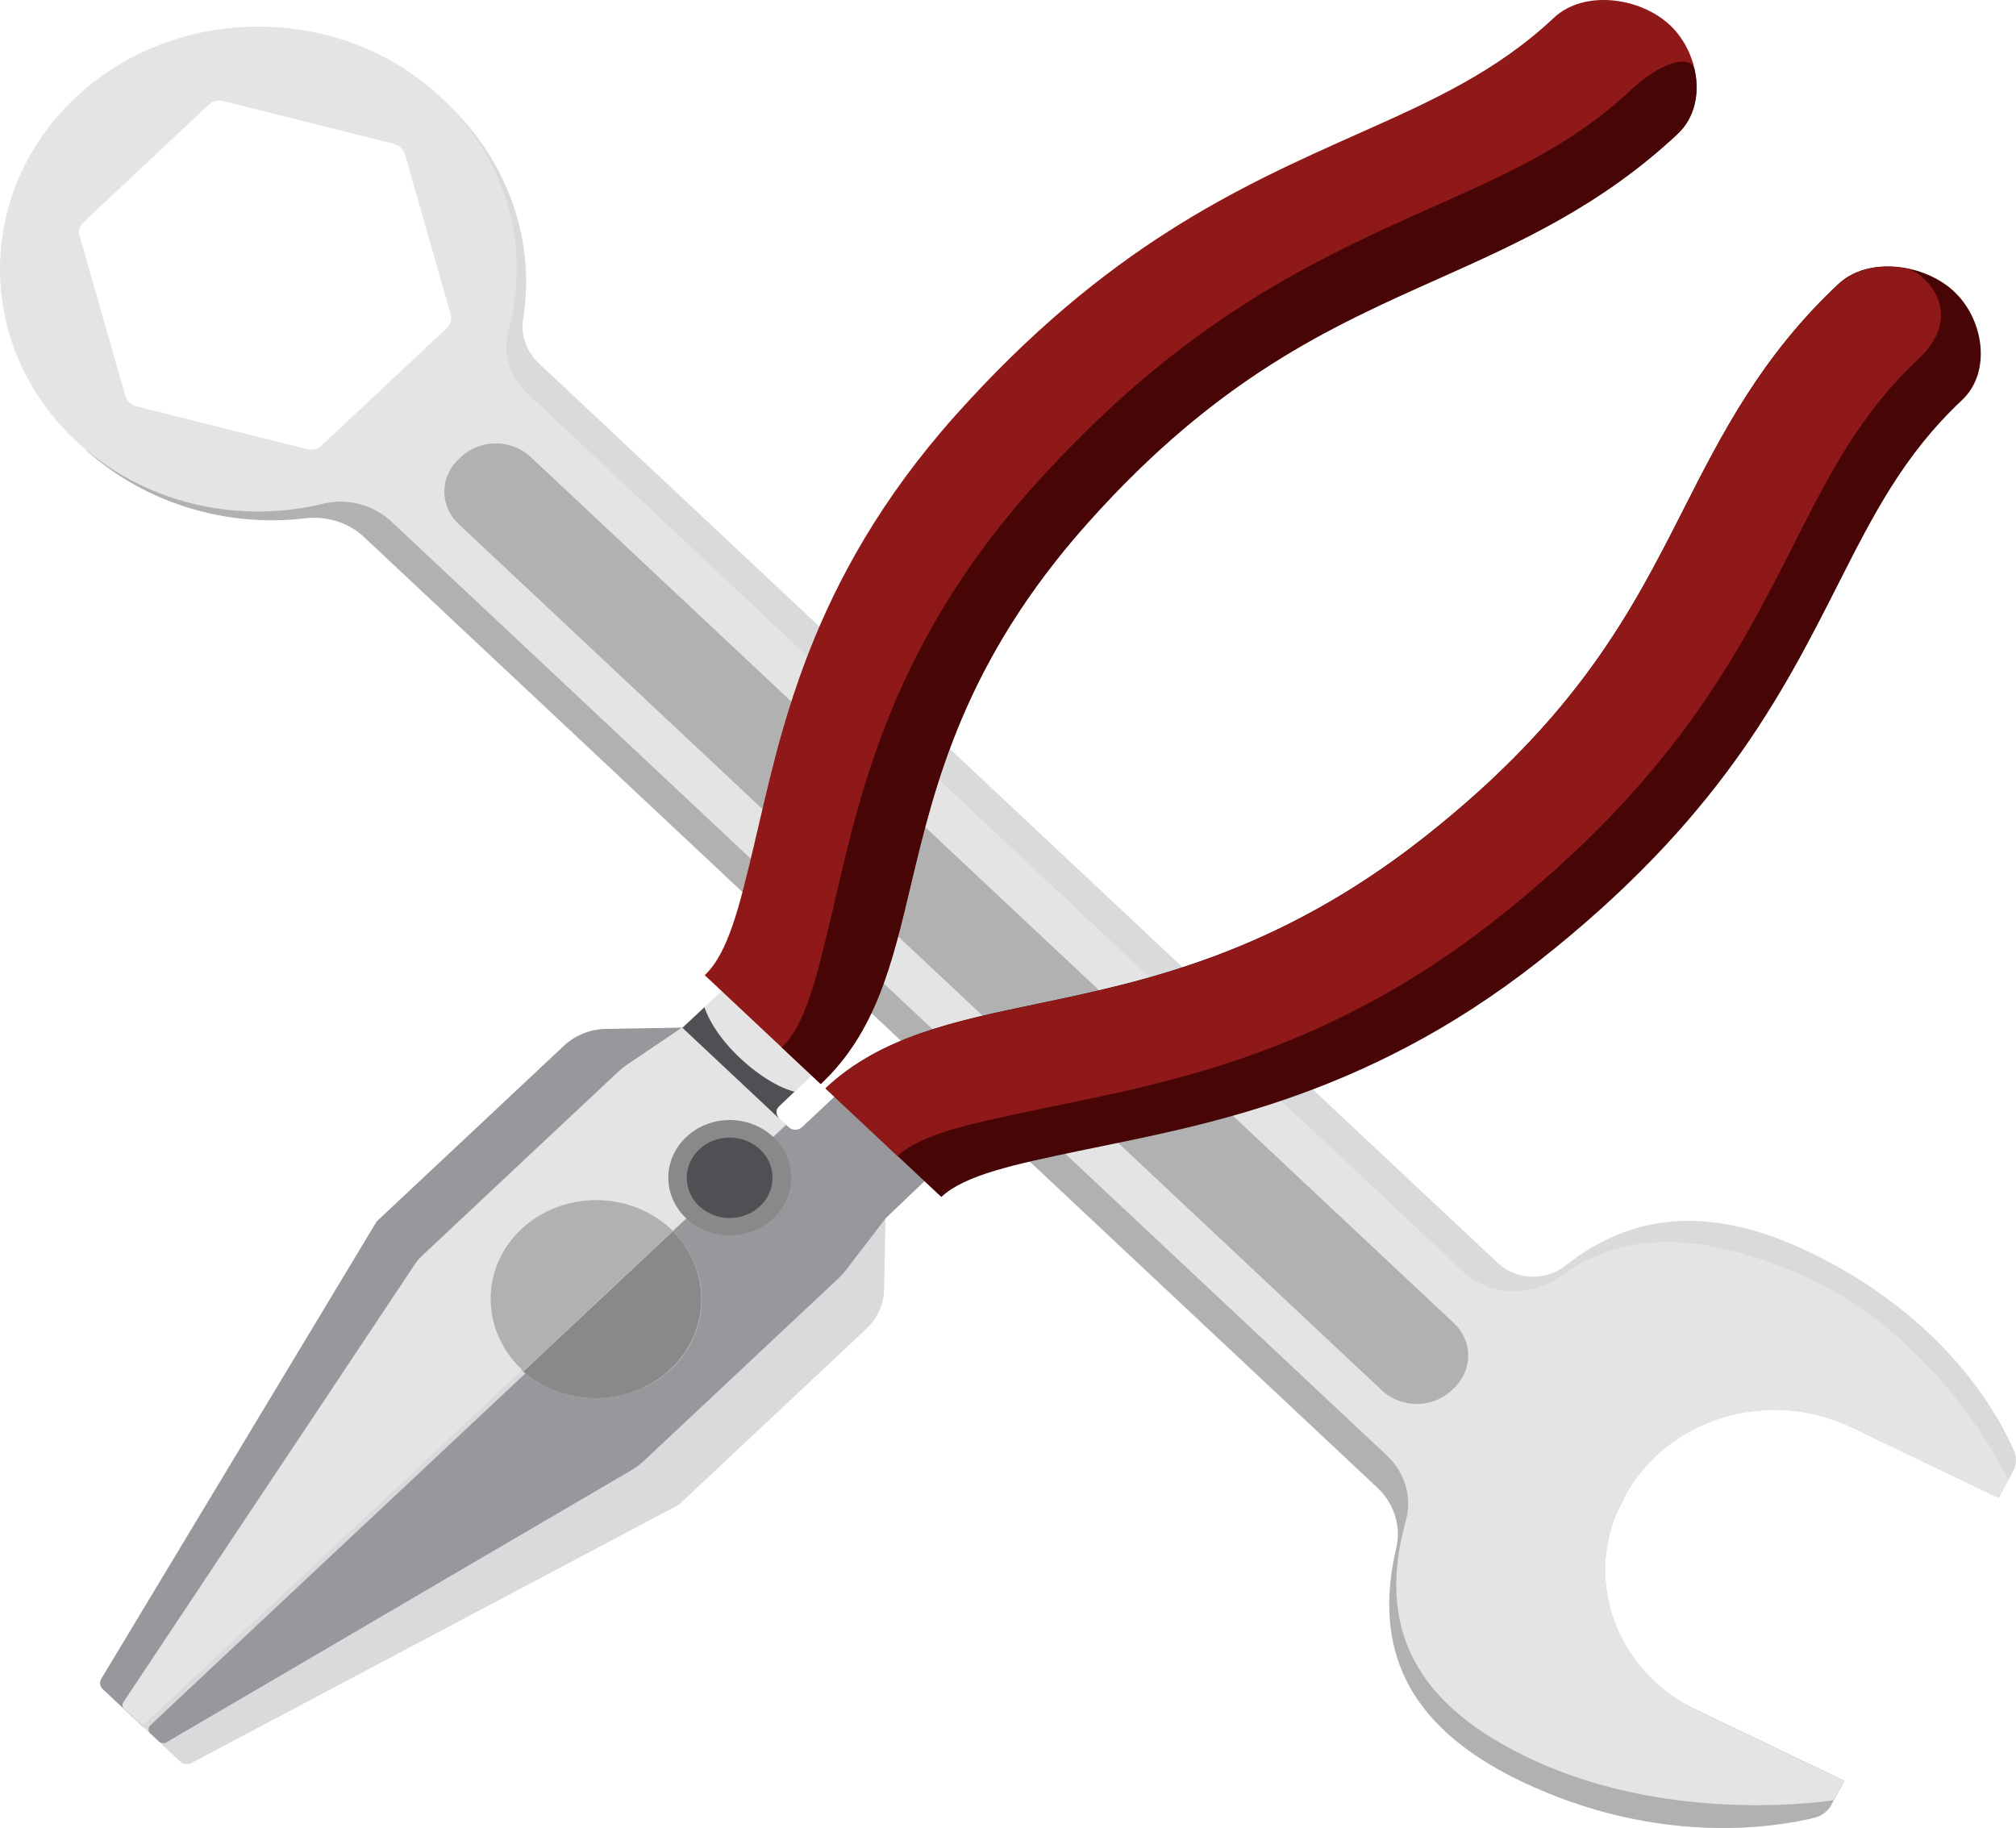 <svg width="118" height="107" viewBox="0 0 118 107" fill="none" xmlns="http://www.w3.org/2000/svg">
<path d="M89.003 104.253C97.098 108.136 104.063 106.928 106.191 106.398C106.612 106.299 106.967 106.028 107.164 105.67L107.939 104.24L99.306 100.098C94.483 97.78 92.564 92.232 95.035 87.707L95.127 87.547C97.597 83.022 103.511 81.222 108.347 83.54L116.98 87.683L117.834 86.117C118.031 85.747 118.058 85.315 117.887 84.933C117.072 83.022 113.997 77.166 105.889 73.282C99.963 70.447 95.416 71.088 91.631 74.084C90.475 74.996 88.753 74.947 87.676 73.936L31.564 21.291C30.841 20.613 30.46 19.639 30.618 18.69C31.328 14.387 29.934 9.789 26.452 6.336L23.758 8.864L23.89 8.901L27.044 19.417L23.771 22.487L24.81 23.424L18.791 29.071L82.288 88.644C80.08 95.215 81.368 100.591 89.003 104.253Z" fill="#D8DADC"/>
<path d="M21.314 31.438L80.606 87.066C81.605 88.003 82.025 89.347 81.723 90.629C80.409 96.301 82.156 100.961 89.016 104.253C97.111 108.136 104.076 106.928 106.204 106.398C106.625 106.299 106.98 106.028 107.177 105.671L107.952 104.24L97.926 99.432C93.103 97.114 92.577 92.232 95.048 87.707L85.166 83.072L25.545 27.16C25.69 27.049 25.834 26.951 25.966 26.827L22.536 23.609L19.001 26.926L7.792 23.967L7.752 23.844L5.059 26.371C8.633 29.552 13.364 30.871 17.832 30.341C19.119 30.181 20.407 30.587 21.314 31.438Z" fill="#B1B1B2"/>
<path d="M22.917 30.538L81.184 85.204C82.235 86.191 82.669 87.646 82.288 89.002C80.593 95.117 82.616 99.79 89.923 103.106C98.202 106.866 107.321 105.375 107.321 105.375L107.939 104.24L99.305 100.098C94.483 97.78 92.564 92.232 95.035 87.707L95.127 87.547C97.597 83.022 103.511 81.222 108.346 83.54L116.98 87.683L117.558 86.622C117.558 86.622 113.563 78.103 105.35 74.589C99.253 71.975 94.903 72.124 91.316 74.713C89.594 75.945 87.189 75.871 85.652 74.441L30.815 22.98C29.777 22.006 29.422 20.589 29.777 19.257C31.17 14.116 29.461 8.383 24.625 4.697C19.185 0.542 11.209 0.505 5.716 4.623C-1.446 10.011 -1.88 19.861 4.428 25.791C8.37 29.49 13.929 30.711 18.948 29.478C20.368 29.133 21.879 29.564 22.917 30.538ZM4.901 12.994L12.194 6.152C12.418 5.93 12.759 5.843 13.088 5.917L23.049 8.42C23.364 8.506 23.614 8.741 23.706 9.037L26.373 18.382C26.465 18.678 26.373 18.998 26.137 19.22L18.843 26.063C18.607 26.285 18.265 26.371 17.95 26.285L7.989 23.782C7.674 23.696 7.424 23.461 7.332 23.165L4.664 13.82C4.572 13.524 4.664 13.204 4.901 12.994Z" fill="#E4E4E4"/>
<path d="M26.846 26.876L26.99 26.741C28.107 25.693 29.921 25.693 31.051 26.741L85.099 77.45C86.216 78.498 86.216 80.199 85.099 81.259L84.955 81.395C83.838 82.443 82.024 82.443 80.894 81.395L26.846 30.674C25.729 29.626 25.729 27.924 26.846 26.876Z" fill="#B1B1B2"/>
<path d="M39.264 71.963C36.846 69.695 32.917 69.695 30.499 71.963C28.081 74.232 28.081 77.918 30.499 80.187C30.538 80.224 30.578 80.248 30.617 80.285L8.409 101.121L6.017 98.877C5.847 98.717 5.807 98.47 5.925 98.273L22.049 71.495L33.009 61.212C33.666 60.596 34.559 60.238 35.492 60.226L39.921 60.152L46.005 65.86L39.369 72.087C39.33 72.037 39.303 72 39.264 71.963Z" fill="#98989C"/>
<path d="M40.013 71.47L30.387 80.501L35.116 84.939L44.743 75.907L40.013 71.47Z" fill="#898989"/>
<path d="M35.283 67.03L25.656 76.062L30.386 80.499L40.012 71.468L35.283 67.03Z" fill="#B1B1B2"/>
<path d="M39.239 71.926C41.656 74.195 41.656 77.881 39.239 80.15C36.821 82.418 32.891 82.418 30.474 80.15C30.434 80.113 30.408 80.076 30.368 80.039L8.16 100.875L10.552 103.118C10.723 103.279 10.986 103.316 11.196 103.205L39.738 88.077L50.697 77.795C51.355 77.178 51.736 76.34 51.749 75.465L51.828 71.31L45.743 65.602L39.107 71.828C39.147 71.865 39.199 71.889 39.239 71.926Z" fill="#D8DADC"/>
<path d="M30.762 80.384L8.804 100.985C8.659 101.121 8.659 101.331 8.804 101.466L9.303 101.935C9.421 102.046 9.605 102.07 9.75 101.984L37.004 86.03C37.228 85.895 37.438 85.734 37.635 85.562L49.094 74.811C49.252 74.663 49.396 74.503 49.528 74.33L51.84 71.31L54.114 69.14C55.651 67.697 58.674 67.069 62.498 66.267C69.213 64.862 78.424 62.926 88.635 54.9C99.043 46.714 102.722 39.489 105.968 33.102C108.084 28.948 109.91 25.36 113.393 22.08L108.123 17.137C103.721 21.267 101.539 25.557 99.24 30.094C96.178 36.111 93.024 42.324 83.852 49.537C75.034 56.478 67.176 58.118 60.881 59.437C56.072 60.448 51.919 61.311 48.844 64.196L46.952 65.971C46.728 66.181 46.374 66.181 46.15 65.971L45.769 65.614L39.133 71.84C39.172 71.877 39.212 71.901 39.251 71.938C41.669 74.207 41.669 77.893 39.251 80.162C37.832 81.493 35.861 81.987 34.061 81.802C32.773 81.641 31.406 80.988 30.762 80.384Z" fill="#98989C"/>
<path d="M57.426 25.619C48.871 35.198 46.808 43.841 45.31 50.141C44.456 53.729 43.785 56.564 42.248 58.007L39.935 60.14L36.715 62.31C36.532 62.433 36.361 62.569 36.203 62.717L24.744 73.467C24.56 73.64 24.389 73.837 24.245 74.059L7.227 99.629C7.135 99.765 7.161 99.938 7.28 100.048L8.068 100.788C8.213 100.924 8.436 100.924 8.581 100.788C11.051 98.483 30.579 80.211 30.552 80.174C28.134 77.906 28.095 74.219 30.513 71.951C32.931 69.682 36.86 69.682 39.278 71.951C39.317 71.988 39.344 72.025 39.383 72.062L46.019 65.836L45.625 65.466C45.415 65.269 45.415 64.936 45.625 64.739L47.531 62.951C50.605 60.066 51.525 56.17 52.603 51.657C54.009 45.74 55.757 38.379 63.155 30.107C70.829 21.501 77.466 18.542 83.878 15.669C88.714 13.5 93.287 11.453 97.689 7.335L92.42 2.391C88.924 5.671 85.1 7.384 80.672 9.357C73.852 12.402 66.151 15.854 57.426 25.619Z" fill="#E4E4E4"/>
<path d="M97.741 1.467C95.993 -0.173 92.708 -0.605 90.96 1.035C87.557 4.228 83.785 5.917 79.409 7.865C72.537 10.935 64.757 14.424 55.926 24.312C47.254 34.027 45.637 43.188 44.113 49.562C43.285 53.038 42.628 55.788 41.248 57.082L48.029 63.444C51.248 60.423 52.208 56.429 53.298 51.818C54.691 45.974 56.413 38.7 63.693 30.563C71.275 22.081 77.819 19.146 84.166 16.311C88.858 14.215 93.694 12.045 98.188 7.828C99.949 6.189 99.489 3.106 97.741 1.467Z" fill="#8F1818"/>
<path d="M95.466 5.264C92.063 8.457 88.291 10.146 83.915 12.094C77.043 15.164 69.263 18.653 60.432 28.541C51.759 38.256 50.143 47.416 48.619 53.791C47.791 57.267 47.134 60.017 45.754 61.311L48.04 63.456C51.26 60.436 52.219 56.441 53.31 51.83C54.703 45.986 56.424 38.712 63.704 30.575C71.287 22.093 77.831 19.159 84.178 16.323C88.869 14.227 93.705 12.057 98.199 7.841C99.211 6.891 99.487 5.474 99.198 4.117C98.988 3.119 97.214 3.624 95.466 5.264Z" fill="#470505"/>
<path d="M114.376 17.063C116.124 18.703 116.584 21.785 114.836 23.424C111.432 26.618 109.632 30.156 107.556 34.262C104.284 40.71 100.565 48.008 90.026 56.293C79.671 64.43 69.907 65.947 63.113 67.377C59.407 68.154 56.477 68.77 55.097 70.065L48.316 63.703C51.536 60.682 55.794 59.782 60.708 58.759C66.937 57.452 74.69 55.837 83.363 49.007C92.404 41.881 95.532 35.741 98.554 29.786C100.788 25.385 103.101 20.848 107.595 16.631C109.33 14.992 112.628 15.423 114.376 17.063Z" fill="#470505"/>
<path d="M40.172 66.551C41.578 65.232 43.851 65.232 45.257 66.551C46.663 67.87 46.663 70.003 45.257 71.322C43.851 72.641 41.578 72.641 40.172 71.322C38.766 70.003 38.766 67.87 40.172 66.551Z" fill="#898989"/>
<path d="M42.707 71.297C44.093 71.297 45.217 70.243 45.217 68.943C45.217 67.642 44.093 66.588 42.707 66.588C41.321 66.588 40.197 67.642 40.197 68.943C40.197 70.243 41.321 71.297 42.707 71.297Z" fill="#504F53"/>
<path d="M46.503 63.9C46.503 63.9 45.136 63.641 43.296 61.915C41.627 60.349 41.233 58.956 41.233 58.956L39.945 60.164L45.609 65.478C45.609 65.478 45.241 65.096 45.609 64.751C45.99 64.393 46.503 63.9 46.503 63.9Z" fill="#504F53"/>
<path d="M112.273 21.033C108.87 24.226 107.07 27.764 104.993 31.87C101.721 38.318 98.002 45.616 87.463 53.901C77.108 62.038 67.344 63.555 60.551 64.985C56.845 65.762 53.914 66.378 52.535 67.673L48.316 63.715C51.536 60.695 55.794 59.795 60.708 58.771C66.937 57.465 74.69 55.849 83.363 49.019C92.404 41.893 95.532 35.741 98.554 29.798C100.788 25.397 103.101 20.86 107.595 16.643C108.607 15.694 110.118 15.435 111.564 15.707C112.628 15.904 115.164 18.32 112.273 21.033Z" fill="#8F1818"/>
</svg>
